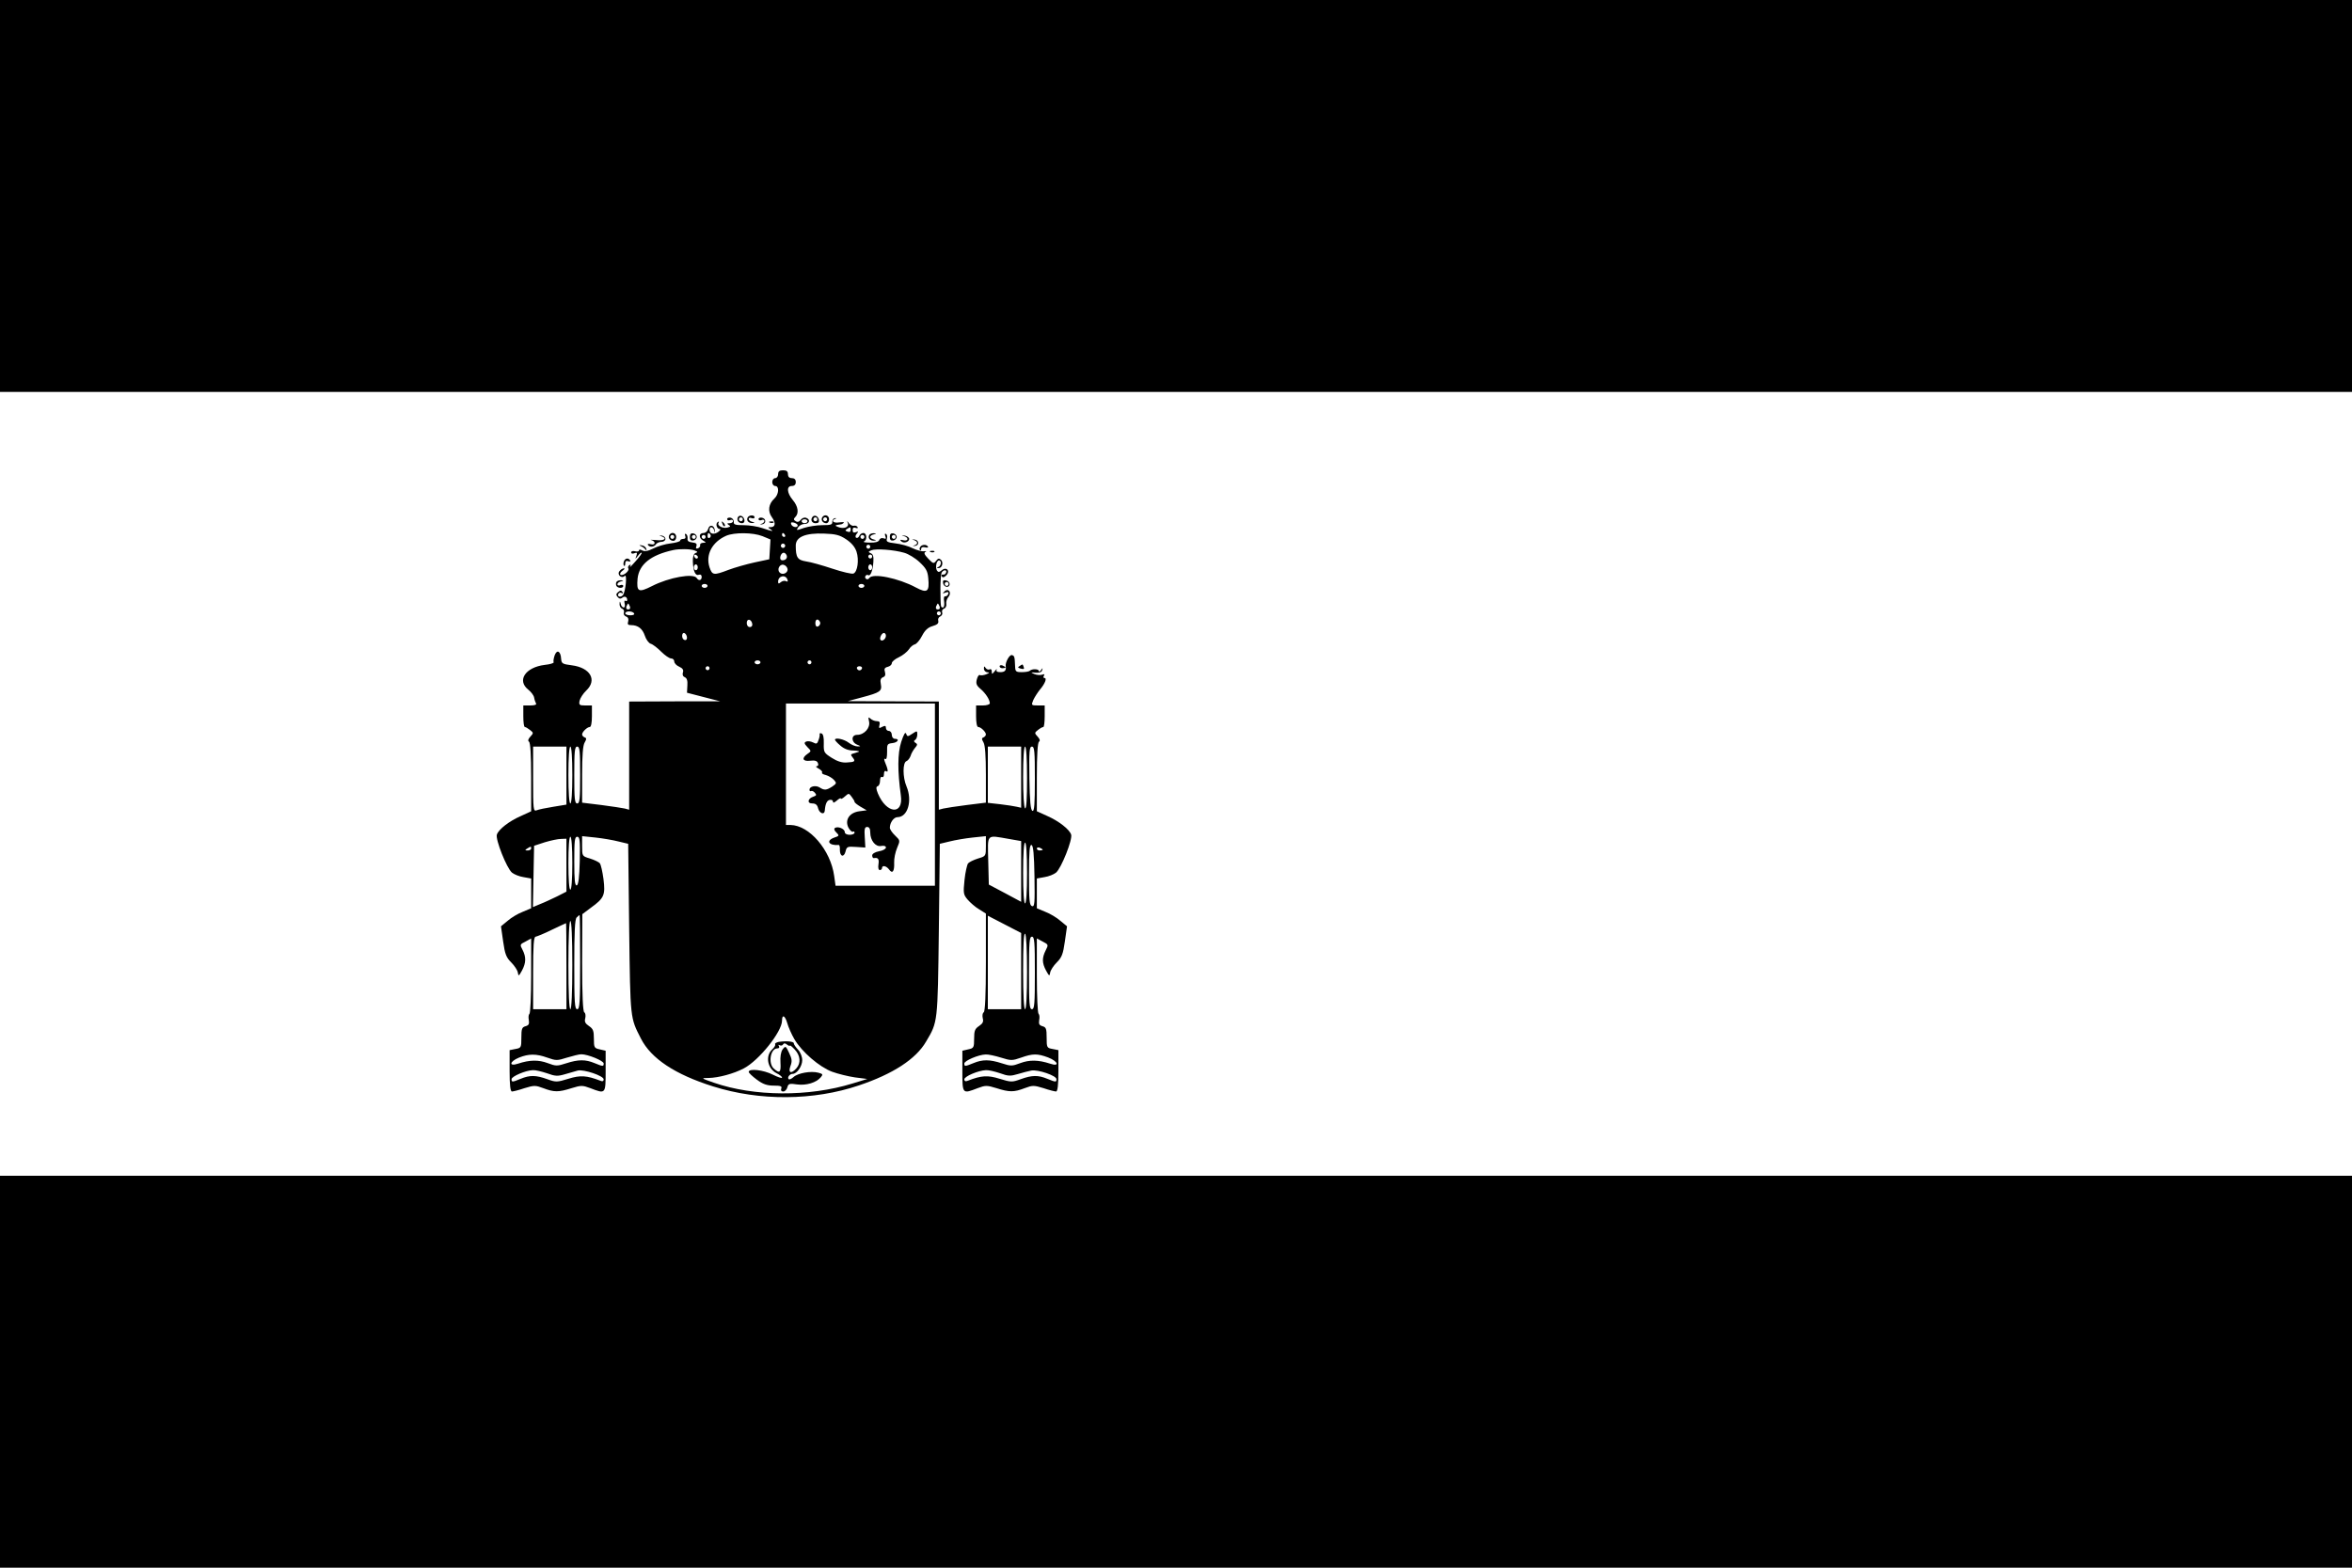 <?xml version="1.0" standalone="no"?>
<!DOCTYPE svg PUBLIC "-//W3C//DTD SVG 20010904//EN"
 "http://www.w3.org/TR/2001/REC-SVG-20010904/DTD/svg10.dtd">
<svg version="1.0" xmlns="http://www.w3.org/2000/svg"
 width="1200pt" height="800pt" viewBox="0 0 1200 800"
 preserveAspectRatio="xMidYMid meet">

<g transform="translate(0,800) scale(0.1,-0.1)"
fill="#000000" stroke="none">
<path d="M0 7000 l0 -1000 6000 0 6000 0 0 1000 0 1000 -6000 0 -6000 0 0
-1000z"/>
<path d="M3970 5580 c0 -11 -7 -20 -15 -20 -8 0 -15 -9 -15 -20 0 -11 7 -20
15 -20 22 0 19 -43 -4 -64 -30 -27 -35 -65 -13 -95 21 -29 19 -51 -6 -51 -15
0 -15 -2 -2 -10 21 -14 9 -12 -40 5 -23 8 -66 15 -95 15 -44 0 -53 3 -51 17 0
10 -7 19 -16 21 -10 2 -18 -1 -18 -7 0 -6 7 -8 15 -5 8 4 15 1 15 -5 0 -6 -8
-11 -17 -11 -14 0 -15 -2 -5 -9 11 -6 9 -9 -6 -13 -24 -7 -55 10 -46 24 4 7 2
8 -4 4 -13 -8 -5 -36 11 -36 6 0 2 -6 -8 -14 -22 -16 -45 -11 -45 10 0 20 18
17 24 -3 4 -15 5 -15 3 1 -3 27 -27 32 -34 7 -3 -12 -13 -21 -24 -21 -24 0
-25 -26 -1 -39 16 -10 16 -10 -1 -11 -9 0 -16 -5 -15 -11 2 -6 -3 -14 -11 -17
-10 -3 -12 0 -8 11 4 12 -1 17 -21 19 -19 2 -26 8 -24 20 1 9 -2 19 -8 23 -6
3 -7 0 -4 -9 4 -11 0 -16 -10 -16 -9 0 -16 -4 -16 -9 0 -4 -22 -11 -49 -14
-27 -3 -67 -15 -88 -26 -28 -14 -44 -16 -56 -10 -11 6 -17 6 -17 0 0 -5 -9 -7
-20 -4 -11 3 -20 0 -20 -6 0 -6 7 -8 17 -4 13 5 15 2 10 -13 -7 -19 -7 -19 8
0 8 11 17 18 19 15 2 -2 -12 -22 -32 -44 -19 -22 -31 -34 -27 -26 5 10 4 12
-4 7 -6 -4 -9 -12 -5 -17 7 -12 -27 -40 -40 -32 -5 4 -1 12 9 20 11 7 14 13 8
13 -6 0 -16 -6 -22 -14 -15 -18 10 -41 26 -25 14 14 5 -81 -9 -98 -12 -14 -32
-7 -22 8 3 5 10 6 16 3 7 -4 8 -2 4 5 -6 9 -11 9 -22 0 -11 -9 -12 -15 -3 -25
8 -10 15 -11 24 -4 12 10 25 4 25 -12 0 -5 -4 -7 -9 -4 -5 4 -7 -3 -4 -14 3
-11 1 -20 -5 -20 -6 0 -13 8 -15 18 -4 16 -5 16 -6 -1 0 -10 5 -20 13 -23 8
-3 12 -12 9 -20 -3 -7 2 -17 11 -20 11 -4 14 -13 11 -25 -5 -15 -1 -19 15 -19
35 0 58 -18 70 -54 6 -19 20 -38 30 -41 11 -3 35 -22 54 -41 18 -18 41 -34 50
-34 9 0 16 -7 16 -15 0 -9 11 -21 25 -27 18 -8 24 -17 19 -30 -3 -11 0 -20 10
-24 10 -4 15 -17 13 -42 l-2 -37 85 -22 85 -22 -232 0 -233 -1 0 -276 0 -276
-22 6 c-13 3 -67 11 -120 18 l-98 12 0 143 c0 97 4 150 13 164 10 17 10 23 0
26 -7 3 -13 9 -13 15 0 13 26 38 39 38 7 0 11 23 11 55 l0 55 -34 0 c-30 0
-33 3 -29 24 3 13 18 37 34 52 57 54 21 117 -74 129 -47 6 -52 9 -54 32 -2 40
-21 51 -33 19 -5 -15 -8 -31 -5 -35 2 -5 -18 -11 -46 -14 -98 -12 -143 -79
-84 -126 14 -11 28 -29 30 -40 2 -12 7 -26 10 -31 4 -6 -8 -10 -29 -10 l-36 0
0 -55 c0 -30 3 -55 8 -55 4 0 16 -7 26 -15 18 -14 19 -16 2 -34 -11 -12 -14
-21 -7 -26 7 -4 11 -68 11 -181 l0 -174 -52 -24 c-60 -26 -114 -68 -123 -95
-8 -25 50 -171 77 -194 11 -9 38 -20 59 -23 l39 -7 0 -76 0 -76 -43 -18 c-24
-9 -59 -30 -77 -46 l-34 -28 11 -77 c9 -65 16 -82 41 -107 17 -17 32 -40 34
-52 3 -20 5 -19 21 10 21 39 22 69 3 106 -14 26 -14 28 15 42 l29 16 0 -190
c0 -104 -4 -192 -9 -195 -4 -3 -6 -17 -3 -31 3 -21 0 -27 -17 -32 -18 -5 -21
-13 -21 -58 0 -50 -1 -53 -30 -58 l-30 -6 0 -106 c0 -73 4 -105 12 -105 6 0
35 7 64 17 49 15 56 15 96 0 55 -21 78 -21 144 0 49 15 56 15 96 0 78 -30 78
-31 78 87 l0 104 -30 7 c-28 6 -30 9 -30 55 0 40 -4 50 -25 64 -19 13 -24 22
-19 40 3 13 1 27 -5 30 -7 5 -11 88 -11 254 l1 247 44 33 c68 49 74 65 64 146
-5 37 -13 74 -19 81 -5 6 -28 17 -50 24 -40 12 -40 12 -40 63 l0 51 68 -7 c37
-4 90 -13 117 -20 l50 -12 5 -435 c6 -464 5 -451 60 -559 52 -102 174 -183
368 -244 238 -75 513 -73 744 5 173 58 291 134 343 224 60 101 59 94 65 569
l5 440 50 12 c28 7 80 16 118 20 l67 7 0 -51 c0 -51 0 -51 -40 -63 -22 -7 -45
-18 -51 -25 -5 -7 -14 -45 -18 -84 -7 -68 -6 -75 16 -101 13 -15 39 -38 58
-49 l35 -22 0 -248 c0 -168 -4 -251 -11 -256 -6 -3 -8 -17 -5 -30 5 -18 0 -27
-19 -40 -21 -14 -25 -24 -25 -64 0 -46 -2 -49 -30 -55 l-30 -7 0 -104 c0 -118
0 -117 78 -87 40 15 47 15 96 0 66 -21 89 -21 144 0 40 15 47 15 96 0 29 -10
58 -17 64 -17 8 0 12 32 12 105 l0 106 -30 6 c-29 5 -30 8 -30 58 0 45 -3 53
-21 58 -17 5 -20 11 -17 32 3 14 1 28 -3 31 -5 3 -9 91 -9 195 l0 190 30 -16
c29 -15 30 -16 15 -45 -19 -38 -19 -64 2 -103 16 -29 18 -30 21 -10 2 12 17
35 34 52 25 25 32 42 41 107 l11 77 -34 28 c-18 16 -53 37 -77 46 l-43 18 0
76 0 76 39 7 c21 3 48 14 59 23 27 23 85 169 77 194 -9 27 -63 69 -122 95
l-53 24 0 174 c0 113 4 177 11 181 7 5 4 14 -7 26 -17 18 -16 20 2 34 10 8 22
15 27 15 4 0 7 25 7 55 l0 55 -35 0 c-34 0 -34 1 -23 28 7 15 22 38 33 52 26
30 38 60 24 60 -6 0 -7 5 -3 12 5 8 2 9 -9 5 -9 -3 -27 -2 -39 3 -21 9 -21 10
6 7 19 -1 31 3 33 13 4 13 3 13 -6 0 -6 -8 -11 -10 -11 -4 0 11 -35 12 -46 1
-4 -4 -22 -7 -41 -7 -30 0 -33 3 -34 30 -2 49 -3 53 -16 57 -12 4 -34 -36 -32
-55 4 -23 -4 -32 -27 -32 -17 0 -23 4 -19 13 4 6 -1 3 -9 -7 -15 -18 -16 -18
-16 -2 0 10 -5 14 -11 10 -6 -3 -15 0 -20 7 -7 11 -9 10 -9 -3 0 -10 8 -18 18
-19 12 0 11 -3 -6 -10 -13 -5 -28 -7 -33 -4 -4 3 -11 -6 -15 -21 -6 -22 -2
-32 18 -49 27 -23 48 -56 48 -74 0 -6 -16 -11 -35 -11 l-35 0 0 -55 c0 -32 4
-55 11 -55 13 0 39 -25 39 -38 0 -6 -6 -12 -12 -15 -10 -3 -10 -9 0 -26 8 -14
12 -67 12 -164 l0 -143 -97 -12 c-54 -7 -108 -15 -120 -18 l-23 -6 0 276 0
276 -232 1 -233 1 75 20 c90 24 101 31 94 67 -4 21 -1 30 11 35 11 4 14 12 10
27 -5 15 -2 22 14 26 12 3 21 11 21 19 0 7 16 21 36 30 19 9 42 27 51 40 8 13
22 24 31 26 8 2 25 21 36 43 15 29 30 43 54 50 24 7 32 14 29 27 -3 9 2 19 10
22 8 4 13 13 10 20 -3 8 1 17 9 20 9 3 14 14 12 24 -2 11 3 27 11 36 19 22 -1
48 -21 27 -11 -10 -9 -11 6 -5 14 5 17 3 14 -7 -3 -8 -10 -13 -16 -12 -6 1 -8
-10 -5 -27 2 -17 0 -30 -6 -30 -12 0 -12 -1 -13 99 0 38 3 74 7 80 9 15 28 14
22 -1 -2 -7 -10 -12 -16 -10 -7 1 -9 -3 -6 -9 5 -8 12 -6 23 5 22 22 1 46 -23
26 -14 -11 -18 -11 -25 -1 -9 16 -2 51 11 51 14 0 11 -28 -3 -33 -10 -4 -10
-6 0 -6 18 -1 27 28 13 42 -10 9 -15 8 -25 -5 -12 -16 -15 -15 -40 11 -20 21
-24 30 -14 35 7 3 4 4 -7 3 -11 -2 -37 5 -58 15 -21 11 -61 22 -88 25 -42 5
-49 9 -44 24 3 9 1 20 -4 24 -7 4 -8 -1 -4 -11 5 -13 3 -16 -9 -11 -10 3 -19
0 -22 -9 -4 -9 -20 -14 -48 -13 -24 0 -37 3 -30 6 17 7 15 43 -3 43 -9 0 -18
-7 -21 -15 -4 -8 -10 -12 -16 -9 -5 3 -4 12 3 20 10 12 9 13 -5 8 -11 -4 -16
-1 -16 11 0 11 5 15 16 11 9 -3 12 -2 9 5 -4 5 -12 8 -18 6 -7 -2 -18 3 -25
12 -11 15 -12 15 -6 0 6 -20 -22 -30 -51 -18 -18 7 -16 9 14 13 5 0 12 4 16 8
4 4 -7 4 -24 2 -30 -5 -44 10 -18 19 6 2 5 3 -3 3 -8 -1 -14 -9 -14 -19 2 -14
-7 -17 -51 -17 -29 0 -71 -7 -93 -14 -39 -14 -41 -14 -30 3 6 9 20 17 31 17
26 -1 34 22 11 31 -10 4 -21 0 -29 -10 -7 -10 -16 -13 -25 -7 -12 7 -12 12 -2
22 19 19 14 54 -13 86 -31 37 -33 72 -5 72 13 0 20 7 20 20 0 13 -7 20 -20 20
-13 0 -20 7 -20 20 0 15 -7 20 -25 20 -18 0 -25 -5 -25 -20z m150 -240 c0 -5
-7 -10 -15 -10 -8 0 -15 5 -15 10 0 6 7 10 15 10 8 0 15 -4 15 -10z m-50 -21
c0 -14 -27 -10 -33 5 -4 10 0 12 14 9 10 -3 19 -9 19 -14z m270 -24 c0 -9 -6
-12 -16 -8 -13 5 -13 7 -2 14 17 11 18 11 18 -6z m-715 -24 c3 -5 1 -12 -5
-16 -5 -3 -10 1 -10 9 0 18 6 21 15 7z m265 -7 l41 -17 -3 -50 -3 -51 -75 -16
c-41 -9 -101 -26 -133 -38 -76 -29 -83 -28 -97 13 -21 64 13 129 85 161 42 18
137 17 185 -2z m115 6 c3 -5 1 -10 -4 -10 -6 0 -11 5 -11 10 0 6 2 10 4 10 3
0 8 -4 11 -10z m312 -22 c27 -18 45 -39 53 -63 14 -43 5 -104 -16 -112 -8 -3
-56 8 -107 25 -51 17 -111 34 -134 37 -44 7 -53 20 -53 81 0 44 49 65 146 61
57 -2 78 -7 111 -29z m-717 12 c0 -5 -4 -10 -10 -10 -5 0 -10 5 -10 10 0 6 5
10 10 10 6 0 10 -4 10 -10z m810 0 c0 -5 -4 -10 -10 -10 -5 0 -10 5 -10 10 0
6 5 10 10 10 6 0 10 -4 10 -10z m-406 -51 c-3 -5 -10 -7 -15 -3 -5 3 -7 10 -3
15 3 5 10 7 15 3 5 -3 7 -10 3 -15z m436 1 c0 -5 -4 -10 -10 -10 -5 0 -10 5
-10 10 0 6 5 10 10 10 6 0 10 -4 10 -10z m-896 -19 c16 -6 17 -9 5 -13 -10 -4
-15 -19 -14 -44 2 -50 13 -74 31 -67 8 3 14 -1 14 -11 0 -18 -15 -22 -25 -6
-16 26 -141 4 -229 -41 -69 -35 -79 -29 -73 39 8 72 67 120 182 145 32 7 88 6
109 -2z m1070 -12 c21 -6 56 -27 78 -48 32 -30 41 -45 44 -81 7 -70 -5 -79
-63 -48 -89 48 -222 75 -238 48 -4 -6 -11 -8 -16 -4 -5 3 -7 10 -3 15 3 5 9 7
14 4 11 -7 23 23 26 68 2 27 -2 40 -14 44 -13 6 -13 8 4 15 23 9 113 3 168
-13z m-600 -14 c3 -9 -1 -18 -10 -22 -19 -7 -28 2 -21 22 8 19 23 19 31 0z
m-453 -8 c-1 -12 -15 -9 -19 4 -3 6 1 10 8 8 6 -3 11 -8 11 -12z m889 3 c0 -5
-4 -10 -10 -10 -5 0 -10 5 -10 10 0 6 5 10 10 10 6 0 10 -4 10 -10z m-890 -55
c0 -8 -4 -15 -10 -15 -5 0 -10 7 -10 15 0 8 5 15 10 15 6 0 10 -7 10 -15z
m458 -8 c4 -20 -25 -34 -40 -19 -15 15 -1 44 19 40 10 -2 19 -11 21 -21z m432
8 c0 -8 -4 -15 -10 -15 -5 0 -10 7 -10 15 0 8 5 15 10 15 6 0 10 -7 10 -15z
m-432 -64 c3 -9 0 -11 -7 -7 -7 4 -18 2 -26 -4 -12 -10 -15 -10 -15 2 0 30 39
38 48 9z m-408 -31 c0 -5 -7 -10 -15 -10 -8 0 -15 5 -15 10 0 6 7 10 15 10 8
0 15 -4 15 -10z m800 0 c0 -5 -7 -10 -15 -10 -8 0 -15 5 -15 10 0 6 7 10 15
10 8 0 15 -4 15 -10z m-1196 -105 c3 -9 0 -15 -9 -15 -9 0 -12 6 -9 15 4 8 7
15 9 15 2 0 5 -7 9 -15z m1580 0 c3 -9 0 -15 -9 -15 -9 0 -12 6 -9 15 4 8 7
15 9 15 2 0 5 -7 9 -15z m-1559 -35 c4 -6 -5 -10 -19 -10 -14 0 -26 5 -26 10
0 6 9 10 19 10 11 0 23 -4 26 -10z m1565 0 c0 -5 -4 -10 -10 -10 -5 0 -10 5
-10 10 0 6 5 10 10 10 6 0 10 -4 10 -10z m-962 -53 c2 -10 -3 -17 -12 -17 -10
0 -16 9 -16 21 0 24 23 21 28 -4z m347 3 c0 -7 -6 -15 -12 -17 -8 -3 -13 4
-13 17 0 13 5 20 13 18 6 -3 12 -11 12 -18z m-682 -64 c6 -16 -2 -28 -14 -20
-12 7 -11 34 0 34 5 0 11 -6 14 -14z m1017 0 c0 -16 -18 -31 -27 -22 -8 8 5
36 17 36 5 0 10 -6 10 -14z m-640 -136 c0 -5 -7 -10 -15 -10 -8 0 -15 5 -15
10 0 6 7 10 15 10 8 0 15 -4 15 -10z m260 0 c0 -5 -4 -10 -10 -10 -5 0 -10 5
-10 10 0 6 5 10 10 10 6 0 10 -4 10 -10z m-520 -30 c0 -5 -4 -10 -10 -10 -5 0
-10 5 -10 10 0 6 5 10 10 10 6 0 10 -4 10 -10z m778 -1 c-2 -6 -8 -10 -13 -10
-5 0 -11 4 -13 10 -2 6 4 11 13 11 9 0 15 -5 13 -11z m372 -644 l0 -465 -254
0 -253 0 -7 50 c-18 132 -127 259 -223 260 l-23 0 0 310 0 310 380 0 380 0 0
-465z m-1880 97 l0 -148 -67 -11 c-38 -6 -76 -14 -85 -18 -17 -7 -18 5 -18
159 l0 166 85 0 85 0 0 -148z m30 3 c0 -90 -4 -145 -10 -145 -6 0 -10 55 -10
145 0 90 4 145 10 145 6 0 10 -55 10 -145z m40 0 c0 -122 -2 -145 -15 -145
-13 0 -15 23 -15 145 0 122 2 145 15 145 13 0 15 -23 15 -145z m2250 -11 l0
-156 -22 5 c-13 3 -51 9 -85 13 l-63 7 0 143 0 144 85 0 85 0 0 -156z m30 -5
c0 -104 -3 -158 -10 -154 -6 4 -10 68 -10 161 0 96 4 154 10 154 6 0 10 -60
10 -161z m40 -5 c0 -128 -3 -165 -12 -162 -10 4 -14 48 -16 166 -2 140 0 162
13 162 13 0 15 -24 15 -166z m-2360 -429 c0 -83 -4 -135 -10 -135 -6 0 -10 52
-10 135 0 83 4 135 10 135 6 0 10 -52 10 -135z m38 13 c-2 -86 -7 -123 -15
-126 -10 -3 -13 26 -13 122 0 106 2 126 15 126 13 0 15 -18 13 -122z m2189
111 l63 -11 0 -155 0 -155 -82 44 -83 44 -3 122 c-3 140 -12 131 105 111z
m-2257 -134 l0 -135 -47 -24 c-27 -13 -65 -31 -86 -39 l-38 -16 3 157 3 156
55 18 c30 9 67 17 83 17 l27 1 0 -135z m2350 -40 c0 -97 -4 -155 -10 -155 -6
0 -10 58 -10 155 0 97 4 155 10 155 6 0 10 -58 10 -155z m38 -18 c2 -137 1
-156 -13 -151 -13 5 -15 31 -15 161 0 119 3 154 13 151 9 -4 13 -47 15 -161z
m-2568 143 c0 -5 -8 -10 -17 -10 -15 0 -16 2 -3 10 19 12 20 12 20 0z m2610
-6 c0 -2 -7 -4 -15 -4 -8 0 -15 4 -15 10 0 5 7 7 15 4 8 -4 15 -8 15 -10z
m-2360 -574 c0 -207 -2 -240 -15 -240 -13 0 -15 32 -15 228 0 164 3 231 12
240 7 7 13 12 15 12 2 0 3 -108 3 -240z m2250 -46 l0 -194 -85 0 -85 0 0 239
0 238 85 -44 85 -44 0 -195z m-2290 31 c0 -143 -4 -225 -10 -225 -6 0 -10 82
-10 225 0 143 4 225 10 225 6 0 10 -82 10 -225z m-30 -5 l0 -220 -85 0 -85 0
0 185 c0 141 3 185 13 185 6 1 44 16 82 35 39 18 71 34 73 34 1 1 2 -98 2
-219z m2350 -31 c0 -119 -4 -189 -10 -189 -6 0 -10 72 -10 196 0 127 3 193 10
189 6 -4 10 -80 10 -196z m40 -4 c0 -158 -2 -185 -15 -185 -13 0 -15 27 -15
185 0 158 2 185 15 185 13 0 15 -27 15 -185z m-1227 -338 c38 -65 128 -142
192 -166 30 -11 83 -24 117 -29 l63 -8 -75 -23 c-224 -69 -503 -67 -708 4 -66
23 -67 24 -27 24 51 1 129 22 180 49 77 40 195 187 195 244 0 33 15 26 26 -11
6 -22 23 -60 37 -84z m-1261 -94 c45 -16 51 -16 101 0 30 9 62 17 73 17 33 0
114 -33 114 -47 0 -16 -3 -16 -47 2 -46 19 -82 19 -144 -1 -46 -15 -53 -15
-95 1 -46 17 -91 17 -151 -3 -48 -16 -44 11 5 31 50 20 88 20 144 0z m2315 0
c51 -16 57 -16 103 0 59 21 83 21 137 1 52 -20 61 -49 11 -32 -61 20 -106 20
-152 3 -42 -16 -49 -16 -95 -1 -62 20 -98 20 -144 1 -44 -18 -47 -18 -47 -2 0
14 72 45 109 46 13 1 49 -7 78 -16z m-2316 -80 c41 -15 54 -16 91 -5 24 7 54
16 66 19 31 7 132 -27 132 -45 0 -9 -6 -12 -17 -7 -70 27 -102 29 -163 10 -58
-18 -64 -18 -108 -2 -58 21 -89 21 -135 2 -44 -18 -47 -18 -47 -2 0 14 72 45
109 46 13 1 45 -7 72 -16z m2312 0 c41 -15 53 -15 90 -4 23 7 54 15 69 18 34
6 128 -26 128 -44 0 -16 -3 -16 -47 2 -46 19 -77 19 -135 -2 -44 -16 -50 -16
-108 2 -61 19 -93 17 -162 -10 -12 -5 -18 -2 -18 7 0 15 70 45 110 47 14 1 46
-7 73 -16z"/>
<path d="M4434 4318 c7 -32 -24 -68 -61 -68 -31 0 -31 -37 0 -50 20 -8 20 -9
2 -9 -11 0 -31 8 -45 19 -23 18 -70 28 -70 15 0 -3 12 -17 28 -30 18 -16 40
-25 67 -25 22 -1 33 -4 25 -7 -8 -2 -21 -7 -29 -9 -11 -3 -11 -7 -1 -19 16
-20 12 -24 -30 -26 -24 -2 -49 6 -77 24 -39 25 -41 28 -40 73 1 30 -3 48 -11
51 -7 3 -12 1 -10 -4 1 -4 -1 -18 -6 -30 -6 -19 -11 -21 -27 -12 -12 6 -27 8
-35 5 -12 -5 -12 -10 5 -28 21 -21 21 -21 1 -35 -32 -22 -25 -40 14 -35 24 3
35 -1 39 -12 4 -9 1 -16 -6 -16 -7 -1 -2 -6 11 -13 12 -7 20 -16 16 -20 -3 -3
5 -9 19 -12 14 -4 33 -15 42 -25 14 -16 14 -18 -9 -34 -30 -19 -40 -20 -65 -4
-20 12 -51 5 -51 -12 0 -6 3 -9 8 -7 4 3 13 -1 19 -8 10 -11 9 -15 -6 -20 -30
-9 -35 -35 -7 -35 17 0 26 -7 30 -25 7 -26 32 -35 34 -12 3 36 11 52 25 55 10
2 17 -2 17 -9 0 -8 7 -5 20 6 11 10 20 14 20 10 0 -4 9 0 20 10 20 18 21 18
35 -1 8 -10 15 -22 15 -26 0 -4 14 -15 31 -25 l31 -18 -38 -5 c-51 -7 -75 -45
-55 -84 8 -14 18 -23 23 -20 4 3 8 0 8 -5 0 -6 -11 -11 -25 -11 -15 0 -25 6
-25 14 0 16 -34 31 -50 21 -6 -4 -4 -13 7 -23 16 -16 15 -18 -10 -26 -45 -16
-29 -42 23 -38 3 0 6 -11 5 -25 0 -35 21 -40 29 -8 6 25 10 26 54 23 l47 -3
-3 53 c-3 42 0 52 12 52 11 0 16 -9 16 -28 0 -41 27 -75 56 -69 15 3 24 -1 24
-8 0 -7 -16 -16 -35 -19 -21 -4 -35 -13 -35 -21 0 -8 3 -14 8 -14 22 4 28 -4
24 -31 -3 -18 0 -30 7 -30 6 0 11 5 11 10 0 16 22 12 36 -7 17 -24 28 -10 26
35 -1 20 6 54 15 75 16 38 16 38 -10 63 -15 14 -27 32 -27 40 0 26 20 54 39
54 52 0 77 83 46 157 -20 47 -20 122 0 129 8 3 17 16 21 27 3 12 14 30 22 40
13 15 14 20 3 26 -9 6 -10 11 -2 15 6 4 11 16 11 28 0 19 -1 20 -25 4 -24 -16
-26 -16 -32 0 -4 11 -12 -3 -25 -42 -19 -59 -19 -149 -2 -272 15 -103 -73 -96
-117 9 -10 25 -10 34 -1 37 7 2 12 15 12 28 0 14 4 22 10 19 6 -3 10 3 10 15
0 13 4 19 12 14 11 -7 9 10 -8 50 -4 12 -4 17 3 13 6 -4 9 10 9 36 -1 39 1 42
27 45 28 3 39 22 12 22 -8 0 -15 9 -15 20 0 11 -7 20 -15 20 -8 0 -15 7 -15
15 0 12 -4 13 -19 6 -16 -9 -18 -8 -14 9 4 15 0 20 -14 20 -10 0 -25 6 -32 13
-11 10 -12 7 -7 -15z"/>
<path d="M3972 2683 c-12 -3 -20 -8 -17 -12 2 -5 -4 -16 -15 -26 -36 -33 -25
-97 21 -121 16 -8 29 -18 29 -23 0 -5 -21 2 -47 15 -47 24 -123 33 -123 14 0
-5 19 -23 42 -40 31 -23 52 -30 86 -30 35 0 43 -3 38 -15 -3 -9 0 -15 10 -15
9 0 18 10 21 21 5 19 11 21 50 15 47 -6 98 9 121 37 12 14 10 17 -13 23 -38
10 -104 -2 -126 -22 -10 -9 -22 -15 -25 -11 -9 8 5 27 20 27 22 0 49 39 49 70
0 17 -9 40 -21 53 -12 13 -22 27 -22 33 0 10 -40 13 -78 7z m58 -19 c0 4 11
-5 25 -20 29 -31 32 -69 8 -96 -27 -30 -43 -23 -30 12 9 24 8 36 -7 67 -17 36
-18 37 -33 18 -9 -13 -13 -37 -11 -68 3 -50 -4 -57 -34 -30 -30 27 -17 103 18
103 9 0 12 5 8 12 -4 6 -3 8 4 4 6 -3 14 -2 17 4 5 8 11 7 21 -1 8 -6 14 -8
14 -5z"/>
<path d="M3765 5361 c-8 -15 3 -31 21 -31 9 0 14 7 12 17 -4 20 -24 28 -33 14z
m25 -11 c0 -5 -4 -10 -10 -10 -5 0 -10 5 -10 10 0 6 5 10 10 10 6 0 10 -4 10
-10z"/>
<path d="M3815 5360 c-9 -15 4 -30 23 -29 15 1 15 2 0 6 -10 2 -18 9 -18 15 0
5 7 8 15 4 8 -3 15 -1 15 4 0 13 -27 13 -35 0z"/>
<path d="M4147 5364 c-14 -15 -6 -34 14 -34 14 0 19 5 17 17 -3 18 -20 27 -31
17z m23 -14 c0 -5 -4 -10 -10 -10 -5 0 -10 5 -10 10 0 6 5 10 10 10 6 0 10 -4
10 -10z"/>
<path d="M4195 5360 c-8 -14 3 -30 21 -30 8 0 14 9 14 20 0 21 -24 28 -35 10z
m25 -10 c0 -5 -4 -10 -10 -10 -5 0 -10 5 -10 10 0 6 5 10 10 10 6 0 10 -4 10
-10z"/>
<path d="M3870 5351 c0 -6 7 -8 15 -5 8 4 15 1 15 -4 0 -6 -7 -13 -15 -15 -11
-4 -10 -4 2 -3 23 2 23 30 1 34 -10 2 -18 -1 -18 -7z"/>
<path d="M3686 5327 c3 -10 9 -15 12 -12 3 3 0 11 -7 18 -10 9 -11 8 -5 -6z"/>
<path d="M3928 5333 c7 -3 16 -2 19 1 4 3 -2 6 -13 5 -11 0 -14 -3 -6 -6z"/>
<path d="M3415 5270 c-8 -14 3 -30 21 -30 8 0 14 9 14 20 0 21 -24 28 -35 10z
m25 -10 c0 -5 -4 -10 -10 -10 -5 0 -10 5 -10 10 0 6 5 10 10 10 6 0 10 -4 10
-10z"/>
<path d="M3520 5260 c0 -15 5 -20 18 -18 9 2 17 10 17 18 0 8 -8 16 -17 18
-13 2 -18 -3 -18 -18z m30 0 c0 -5 -4 -10 -10 -10 -5 0 -10 5 -10 10 0 6 5 10
10 10 6 0 10 -4 10 -10z"/>
<path d="M4435 5270 c-9 -15 4 -30 23 -29 15 1 15 2 0 6 -10 2 -18 8 -18 13 0
5 8 11 18 13 15 4 15 5 0 6 -9 0 -20 -3 -23 -9z"/>
<path d="M4540 5260 c0 -15 5 -20 18 -18 9 2 17 10 17 18 0 8 -8 16 -17 18
-13 2 -18 -3 -18 -18z m30 0 c0 -5 -4 -10 -10 -10 -5 0 -10 5 -10 10 0 6 5 10
10 10 6 0 10 -4 10 -10z"/>
<path d="M3373 5264 c34 -11 16 -25 -25 -20 -24 2 -35 2 -25 0 24 -7 22 -28
-3 -21 -11 3 -18 1 -14 -4 8 -13 32 -11 41 4 4 6 17 12 28 12 11 0 20 7 20 15
0 8 -9 16 -20 17 -16 1 -16 1 -2 -3z"/>
<path d="M4613 5264 c25 -8 21 -27 -4 -21 -16 4 -19 3 -11 -5 14 -14 45 -2 40
15 -3 6 -13 13 -24 14 -16 2 -16 1 -1 -3z"/>
<path d="M4663 5244 c21 -7 22 -21 2 -27 -11 -4 -10 -4 2 -3 25 2 23 30 -2 33
-16 1 -16 1 -2 -3z"/>
<path d="M3270 5213 c8 -3 19 -11 23 -17 6 -7 7 -6 4 4 -2 8 -12 16 -23 17
-13 2 -15 1 -4 -4z"/>
<path d="M4695 5209 c-4 -6 -4 -13 -1 -16 3 -4 6 -1 6 6 0 8 8 11 20 8 11 -3
18 -1 14 4 -7 12 -31 11 -39 -2z"/>
<path d="M4748 5183 c7 -3 16 -2 19 1 4 3 -2 6 -13 5 -11 0 -14 -3 -6 -6z"/>
<path d="M3183 5135 c-3 -9 -3 -19 1 -22 3 -4 6 2 6 11 0 12 5 16 16 12 8 -3
12 -2 9 4 -9 15 -25 12 -32 -5z"/>
<path d="M3145 5030 c-3 -5 -3 -14 0 -20 8 -13 35 -13 35 0 0 5 -7 7 -15 4 -8
-4 -15 -1 -15 4 0 6 8 13 18 15 15 4 15 5 0 6 -9 0 -20 -3 -23 -9z"/>
<path d="M4812 5023 c4 -21 33 -25 33 -3 0 8 -8 16 -18 18 -14 3 -18 -1 -15
-15z m28 -3 c0 -5 -4 -10 -10 -10 -5 0 -10 5 -10 10 0 6 5 10 10 10 6 0 10 -4
10 -10z"/>
<path d="M5100 4600 c0 -6 7 -10 15 -10 8 0 15 2 15 4 0 2 -7 6 -15 10 -8 3
-15 1 -15 -4z"/>
<path d="M5202 4601 c-11 -6 -9 -9 6 -13 15 -4 19 -2 15 8 -6 16 -4 16 -21 5z"/>
<path d="M0 1000 l0 -1000 6000 0 6000 0 0 1000 0 1000 -6000 0 -6000 0 0
-1000z"/>
</g>
</svg>
